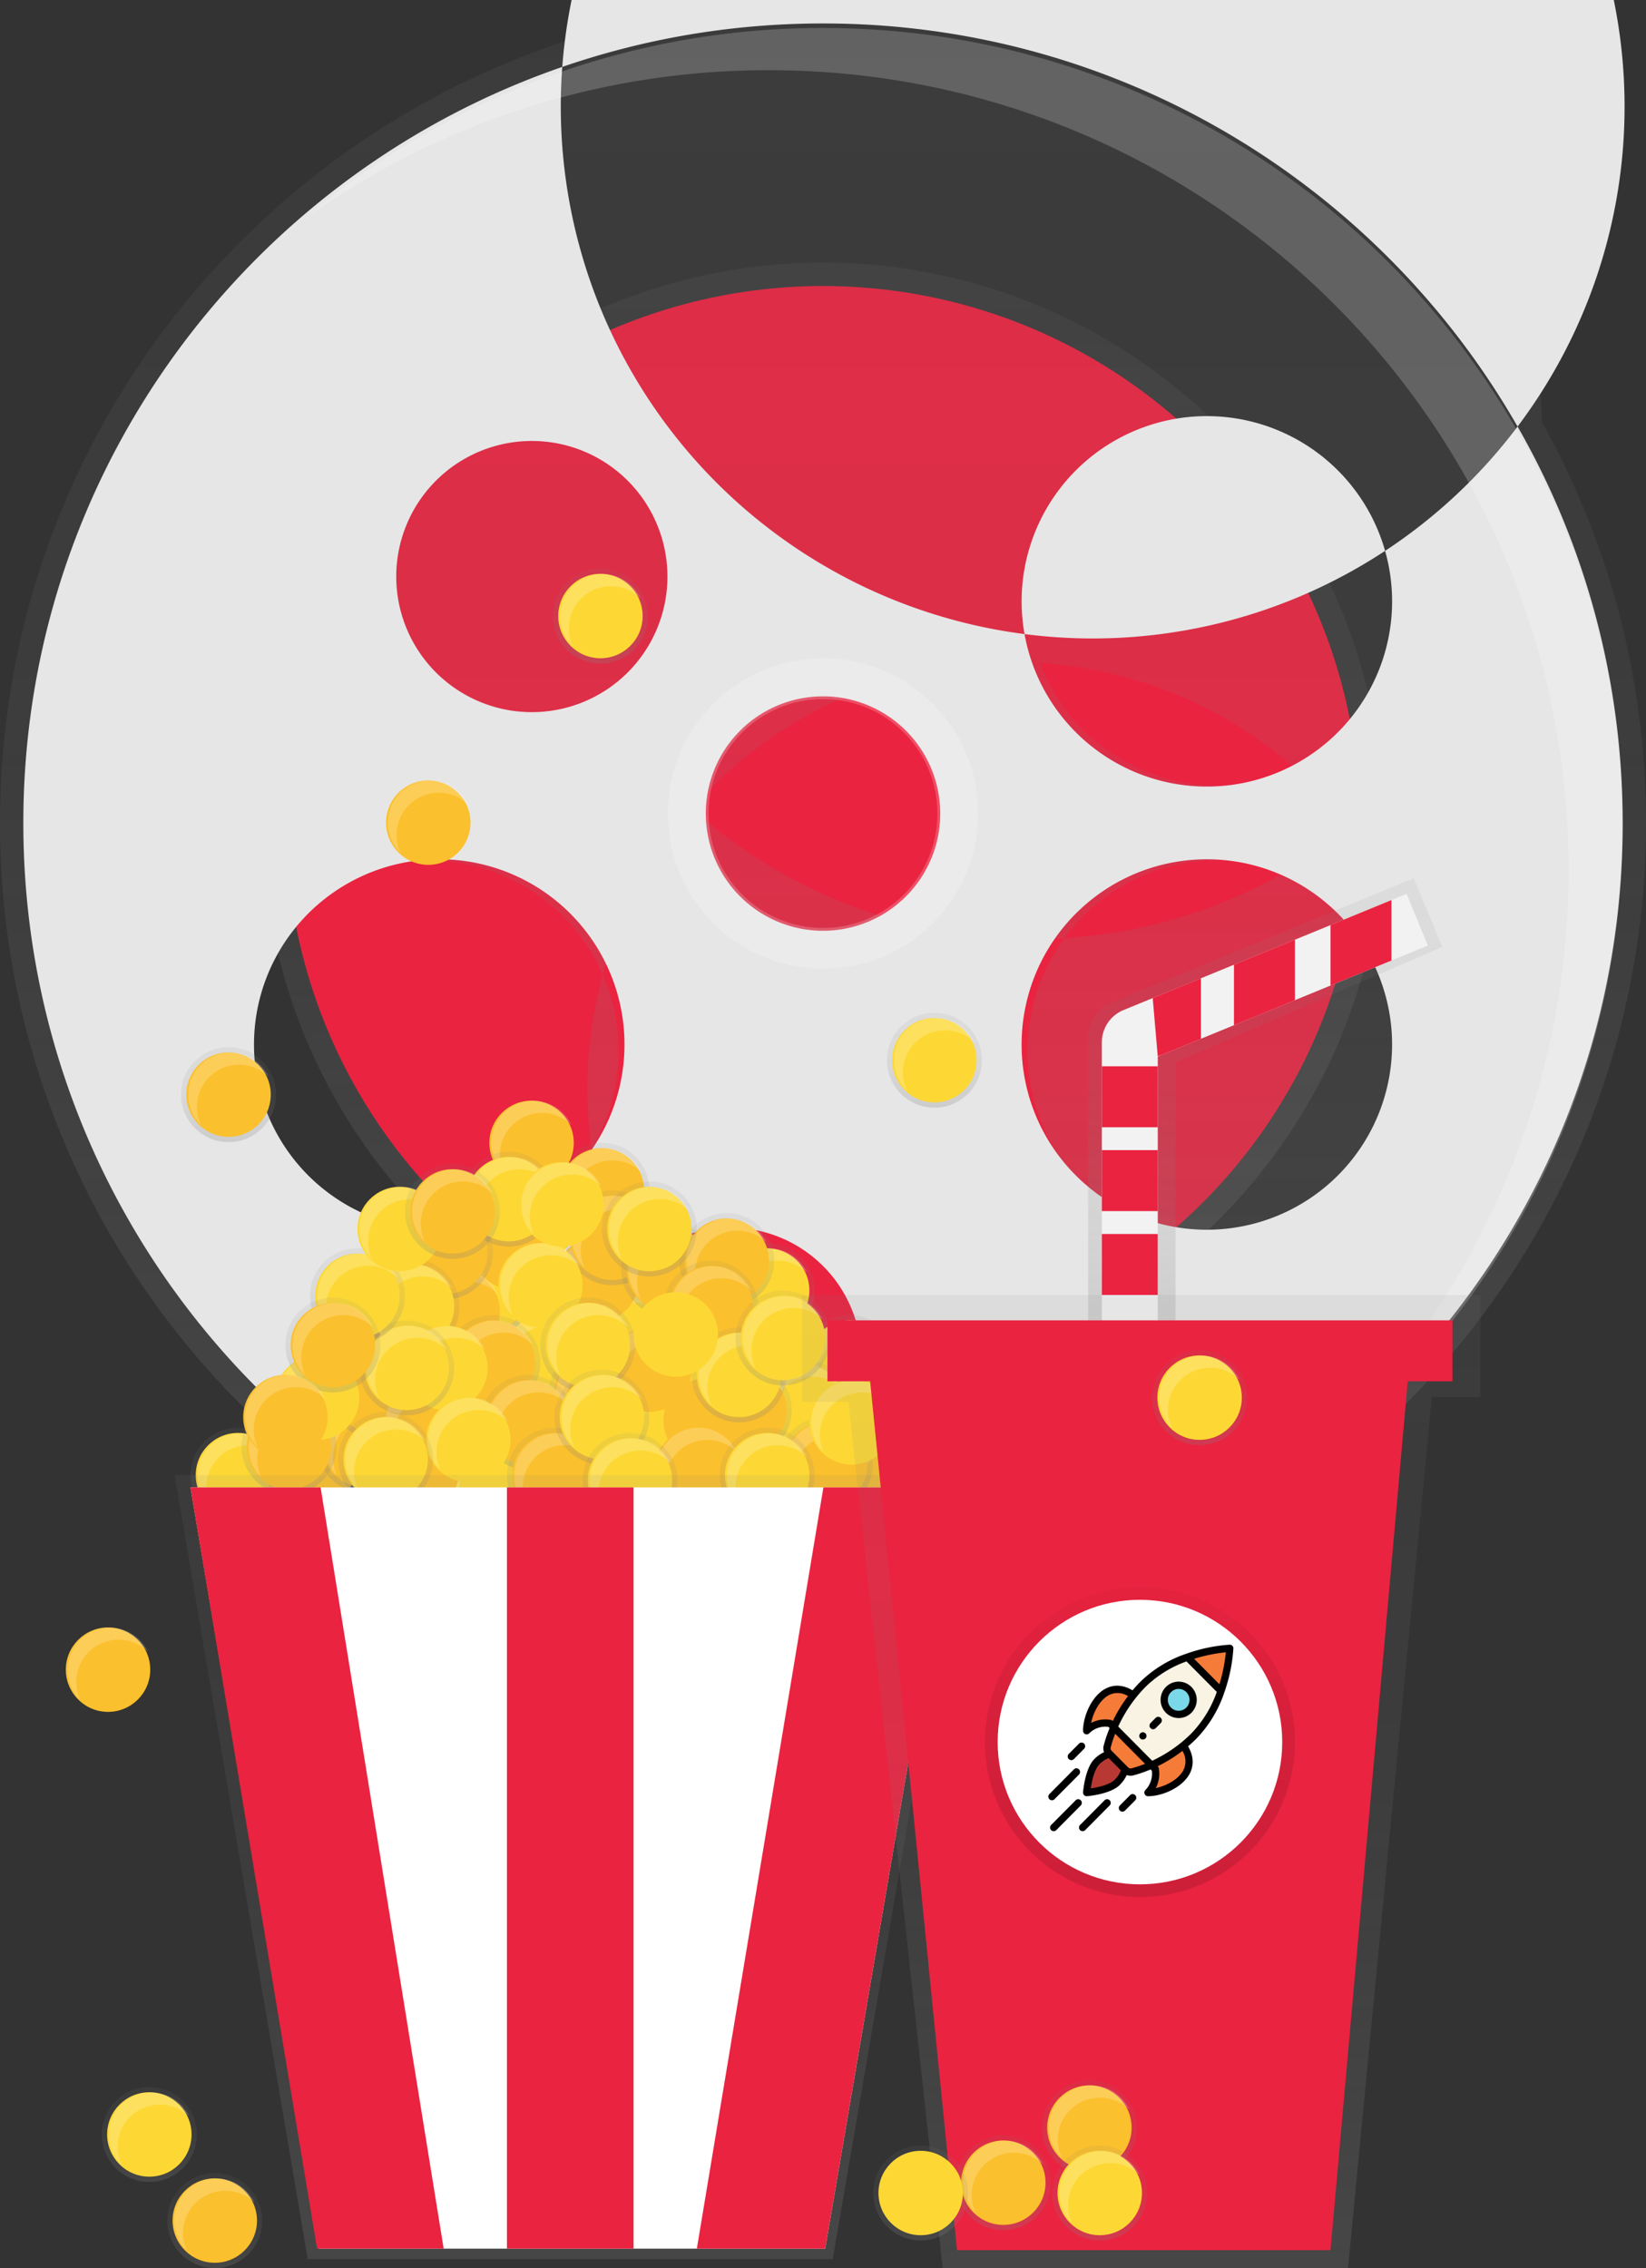 <svg xmlns="http://www.w3.org/2000/svg" xmlns:xlink="http://www.w3.org/1999/xlink" width="524.88" height="723.3" viewBox="0 0 524.88 723.3">
  <rect x="0" y="0" width="524.88" height="723.3" fill="#333333" stroke="none"/>
  <defs>
    <linearGradient id="linear-gradient" x1="0.5" y1="1" x2="0.5" gradientUnits="objectBoundingBox">
      <stop offset="0" stop-color="gray" stop-opacity="0.251"/>
      <stop offset="0.54" stop-color="gray" stop-opacity="0.122"/>
      <stop offset="1" stop-color="gray" stop-opacity="0.102"/>
    </linearGradient>
    <linearGradient id="linear-gradient-3" x1="0.5" y1="1" x2="0.5" xlink:href="#linear-gradient"/>
    <linearGradient id="linear-gradient-8" x1="0.5" y1="1" x2="0.5" xlink:href="#linear-gradient"/>
    <linearGradient id="linear-gradient-67" x1="0.5" y1="1" x2="0.5" xlink:href="#linear-gradient"/>
    <clipPath id="clip-path">
      <path id="_Clipping_Path_" data-name="&lt;Clipping Path&gt;" d="M1031.12,373.43l-6.77-16.49L934.08,394a11.15,11.15,0,0,0-6.91,10.31v97.53H945V408.81Z" transform="translate(-152.12 -100.85)" fill="#f2f2f2"/>
    </clipPath>
    <linearGradient id="linear-gradient-69" x1="0.5" y1="1" x2="0.5" gradientUnits="objectBoundingBox">
      <stop offset="0" stop-opacity="0.122"/>
      <stop offset="0.55" stop-opacity="0.09"/>
      <stop offset="1" stop-opacity="0.02"/>
    </linearGradient>
  </defs>
  <g id="movie_popcorn4" transform="translate(19.31 42.97)">
    <ellipse id="Ellipse_160" data-name="Ellipse 160" cx="178.7" cy="178.7" rx="178.7" ry="178.7" transform="translate(64.43 40.77)" fill="url(#linear-gradient)"/>
    <ellipse id="Ellipse_161" data-name="Ellipse 161" cx="171.23" cy="171.23" rx="171.23" ry="171.23" transform="translate(71.9 48.24)" fill="#ea2340"/>
    <path id="Path_187" data-name="Path 187" d="M615.25,213.88c144.94,0,262.44,117.5,262.44,262.44S760.19,738.76,615.25,738.76,352.81,621.26,352.81,476.32,470.31,213.88,615.25,213.88ZM519.68,350.93a162.42,162.42,0,1,1,0,.01ZM710.82,601.7a60.8,60.8,0,1,0-22.25-83.05,60.8,60.8,0,0,0,22.25,83.05ZM688.57,434a60.8,60.8,0,1,0,22.25-83.05A60.8,60.8,0,0,0,688.57,434ZM615.26,682.58a135.919,135.919,0,1,0-.02-.01Zm38.47-209.34a38.48,38.48,0,1,0-38.48,38.48A38.48,38.48,0,0,0,653.73,473.24Zm-38.48-81.58a60.8,60.8,0,1,0-60.8-60.8A60.8,60.8,0,0,0,615.25,391.66ZM436.63,579.44a60.8,60.8,0,1,0,22.25-83.05A60.8,60.8,0,0,0,436.63,579.44Z" transform="translate(-372.12 -256.85)" fill="url(#linear-gradient)"/>
    <path id="Path_188" data-name="Path 188" d="M615.25,221.36c140.81,0,255,114.15,255,255s-114.15,255-255,255-255-114.15-255-255S474.44,221.36,615.25,221.36ZM522.4,354.51a43.24,43.24,0,1,0,.01,0ZM708.1,598.13a59.07,59.07,0,1,0-21.6-80.69A59.07,59.07,0,0,0,708.1,598.13ZM686.5,435.19a59.07,59.07,0,1,0,21.62-80.69A59.07,59.07,0,0,0,686.5,435.19Zm-71.23,241.5a41.769,41.769,0,1,0-.01.01Zm37.37-203.36a37.38,37.38,0,1,0-37.38,37.38A37.38,37.38,0,0,0,652.64,473.33Zm-37.38-79.25a169.611,169.611,0,1,0-.017-.01ZM441.72,576.51a59.07,59.07,0,1,0,21.62-80.69A59.07,59.07,0,0,0,441.72,576.51Z" transform="translate(-372.12 -256.85)" fill="#e6e6e6"/>
    <path id="Path_189" data-name="Path 189" d="M763.47,491.27c0-140.81-114.15-255-255-255a253.79,253.79,0,0,0-148.18,47.47,253.93,253.93,0,0,1,165.38-60.93c140.81,0,255,114.15,255,255A254.63,254.63,0,0,1,673.89,685.3a254.38,254.38,0,0,0,89.58-194.03Z" transform="translate(-282.58 -256.85)" fill="#fff" opacity="0.2"/>
    <ellipse id="Ellipse_162" data-name="Ellipse 162" cx="42.99" cy="42.99" rx="42.99" ry="42.99" transform="translate(200.14 173.48)" fill="none" stroke="#fff" stroke-miterlimit="10" stroke-width="13" opacity="0.2"/>
    <circle id="Ellipse_163" data-name="Ellipse 163" cx="15.14" cy="15.14" r="15.14" transform="translate(122.16 412.32)" fill="url(#linear-gradient-3)"/>
    <circle id="Ellipse_164" data-name="Ellipse 164" cx="13.46" cy="13.46" r="13.46" transform="translate(123.84 414)" fill="#fdd835"/>
    <path id="Path_190" data-name="Path 190" d="M279.33,532.23a13.45,13.45,0,0,1,22.83-9.65A13.45,13.45,0,1,0,280.61,538a13.4,13.4,0,0,1-1.28-5.77Z" transform="translate(-152.12 -100.85)" fill="#fff" opacity="0.2"/>
    <circle id="Ellipse_165" data-name="Ellipse 165" cx="15.14" cy="15.14" r="15.14" transform="translate(165.89 412.32)" fill="url(#linear-gradient-3)"/>
    <circle id="Ellipse_166" data-name="Ellipse 166" cx="13.46" cy="13.46" r="13.46" transform="translate(167.57 414)" fill="#fdd835"/>
    <path id="Path_191" data-name="Path 191" d="M323.06,532.23a13.45,13.45,0,0,1,22.83-9.65A13.45,13.45,0,1,0,324.34,538a13.4,13.4,0,0,1-1.28-5.77Z" transform="translate(-152.12 -100.85)" fill="#fff" opacity="0.2"/>
    <circle id="Ellipse_167" data-name="Ellipse 167" cx="15.14" cy="15.14" r="15.14" transform="translate(41.43 412.32)" fill="url(#linear-gradient-3)"/>
    <circle id="Ellipse_168" data-name="Ellipse 168" cx="13.46" cy="13.46" r="13.46" transform="translate(43.11 414)" fill="#fdd835"/>
    <path id="Path_192" data-name="Path 192" d="M198.6,532.23a13.45,13.45,0,0,1,22.83-9.65A13.45,13.45,0,1,0,199.87,538a13.4,13.4,0,0,1-1.27-5.77Z" transform="translate(-152.12 -100.85)" fill="#fff" opacity="0.2"/>
    <circle id="Ellipse_169" data-name="Ellipse 169" cx="15.14" cy="15.14" r="15.14" transform="translate(98.62 374.19)" fill="url(#linear-gradient)"/>
    <circle id="Ellipse_170" data-name="Ellipse 170" cx="13.46" cy="13.46" r="13.46" transform="translate(100.3 375.87)" fill="#fdd835"/>
    <path id="Path_193" data-name="Path 193" d="M255.78,494.11a13.45,13.45,0,0,1,22.83-9.65,13.45,13.45,0,1,0-21.55,15.37,13.4,13.4,0,0,1-1.28-5.72Z" transform="translate(-152.12 -100.85)" fill="#fff" opacity="0.2"/>
    <circle id="Ellipse_171" data-name="Ellipse 171" cx="15.14" cy="15.14" r="15.14" transform="translate(187.76 380.36)" fill="url(#linear-gradient)"/>
    <circle id="Ellipse_172" data-name="Ellipse 172" cx="13.46" cy="13.46" r="13.46" transform="translate(189.44 382.04)" fill="#fdd835"/>
    <path id="Path_194" data-name="Path 194" d="M344.92,500.28a13.45,13.45,0,0,1,22.83-9.65A13.45,13.45,0,1,0,346.2,506a13.4,13.4,0,0,1-1.28-5.72Z" transform="translate(-152.12 -100.85)" fill="#fff" opacity="0.2"/>
    <circle id="Ellipse_173" data-name="Ellipse 173" cx="15.14" cy="15.14" r="15.14" transform="translate(165.89 366.9)" fill="url(#linear-gradient-8)"/>
    <circle id="Ellipse_174" data-name="Ellipse 174" cx="13.46" cy="13.46" r="13.46" transform="translate(167.57 368.58)" fill="#fdd835"/>
    <path id="Path_195" data-name="Path 195" d="M323.06,486.82a13.45,13.45,0,0,1,22.83-9.65,13.45,13.45,0,1,0-21.55,15.37,13.4,13.4,0,0,1-1.28-5.72Z" transform="translate(-152.12 -100.85)" fill="#fff" opacity="0.2"/>
    <circle id="Ellipse_175" data-name="Ellipse 175" cx="15.14" cy="15.14" r="15.14" transform="translate(176.55 398.86)" fill="url(#linear-gradient)"/>
    <circle id="Ellipse_176" data-name="Ellipse 176" cx="13.46" cy="13.46" r="13.46" transform="translate(178.23 400.54)" fill="#fdd835"/>
    <path id="Path_196" data-name="Path 196" d="M333.71,518.78a13.45,13.45,0,0,1,22.83-9.65A13.45,13.45,0,1,0,335,524.5a13.4,13.4,0,0,1-1.29-5.72Z" transform="translate(-152.12 -100.85)" fill="#fff" opacity="0.2"/>
    <circle id="Ellipse_177" data-name="Ellipse 177" cx="15.14" cy="15.14" r="15.14" transform="translate(137.3 374.19)" fill="url(#linear-gradient)"/>
    <circle id="Ellipse_178" data-name="Ellipse 178" cx="13.46" cy="13.46" r="13.46" transform="translate(138.98 375.87)" fill="#fdd835"/>
    <path id="Path_197" data-name="Path 197" d="M294.47,494.11a13.45,13.45,0,0,1,22.83-9.65,13.45,13.45,0,1,0-21.55,15.37,13.4,13.4,0,0,1-1.28-5.72Z" transform="translate(-152.12 -100.85)" fill="#fff" opacity="0.2"/>
    <circle id="Ellipse_179" data-name="Ellipse 179" cx="15.14" cy="15.14" r="15.14" transform="translate(135.62 331.58)" fill="url(#linear-gradient-8)"/>
    <circle id="Ellipse_180" data-name="Ellipse 180" cx="13.46" cy="13.46" r="13.46" transform="translate(137.3 333.26)" fill="#fdd835"/>
    <path id="Path_198" data-name="Path 198" d="M292.79,451.5a13.45,13.45,0,0,1,22.83-9.65,13.45,13.45,0,1,0-21.55,15.37,13.4,13.4,0,0,1-1.28-5.72Z" transform="translate(-152.12 -100.85)" fill="#fff" opacity="0.2"/>
    <circle id="Ellipse_181" data-name="Ellipse 181" cx="15.14" cy="15.14" r="15.14" transform="translate(210.18 353.45)" fill="url(#linear-gradient)"/>
    <circle id="Ellipse_182" data-name="Ellipse 182" cx="13.46" cy="13.46" r="13.46" transform="translate(211.86 355.13)" fill="#fdd835"/>
    <path id="Path_199" data-name="Path 199" d="M367.35,473.36a13.45,13.45,0,0,1,22.83-9.65,13.45,13.45,0,1,0-21.55,15.37,13.4,13.4,0,0,1-1.28-5.72Z" transform="translate(-152.12 -100.85)" fill="#fff" opacity="0.2"/>
    <circle id="Ellipse_183" data-name="Ellipse 183" cx="15.14" cy="15.14" r="15.14" transform="translate(202.9 382.04)" fill="url(#linear-gradient)"/>
    <circle id="Ellipse_184" data-name="Ellipse 184" cx="13.46" cy="13.46" r="13.46" transform="translate(204.58 383.72)" fill="#fdd835"/>
    <path id="Path_200" data-name="Path 200" d="M360.06,502a13.45,13.45,0,0,1,22.83-9.65,13.45,13.45,0,1,0-21.55,15.37,13.4,13.4,0,0,1-1.28-5.72Z" transform="translate(-152.12 -100.85)" fill="#fff" opacity="0.2"/>
    <circle id="Ellipse_185" data-name="Ellipse 185" cx="15.14" cy="15.14" r="15.14" transform="translate(236.53 376.43)" fill="url(#linear-gradient-8)"/>
    <circle id="Ellipse_186" data-name="Ellipse 186" cx="13.46" cy="13.46" r="13.46" transform="translate(238.21 378.11)" fill="#fdd835"/>
    <path id="Path_201" data-name="Path 201" d="M393.7,496.35a13.45,13.45,0,0,1,22.83-9.65A13.45,13.45,0,1,0,395,502.07a13.4,13.4,0,0,1-1.3-5.72Z" transform="translate(-152.12 -100.85)" fill="#fff" opacity="0.2"/>
    <circle id="Ellipse_187" data-name="Ellipse 187" cx="15.14" cy="15.14" r="15.14" transform="translate(221.4 390.45)" fill="url(#linear-gradient)"/>
    <circle id="Ellipse_188" data-name="Ellipse 188" cx="13.46" cy="13.46" r="13.46" transform="translate(223.08 392.13)" fill="#fdd835"/>
    <path id="Path_202" data-name="Path 202" d="M378.56,510.37a13.45,13.45,0,0,1,22.83-9.65,13.45,13.45,0,1,0-21.55,15.37,13.4,13.4,0,0,1-1.28-5.72Z" transform="translate(-152.12 -100.85)" fill="#fff" opacity="0.2"/>
    <circle id="Ellipse_189" data-name="Ellipse 189" cx="15.14" cy="15.14" r="15.14" transform="translate(120.48 353.45)" fill="url(#linear-gradient)"/>
    <circle id="Ellipse_190" data-name="Ellipse 190" cx="13.46" cy="13.46" r="13.46" transform="translate(122.16 355.13)" fill="#fdd835"/>
    <path id="Path_203" data-name="Path 203" d="M277.65,473.36a13.45,13.45,0,0,1,22.83-9.65,13.45,13.45,0,1,0-21.55,15.37A13.4,13.4,0,0,1,277.65,473.36Z" transform="translate(-152.12 -100.85)" fill="#fff" opacity="0.2"/>
    <circle id="Ellipse_191" data-name="Ellipse 191" cx="15.14" cy="15.14" r="15.14" transform="translate(98.62 410.63)" fill="url(#linear-gradient-8)"/>
    <circle id="Ellipse_192" data-name="Ellipse 192" cx="13.46" cy="13.46" r="13.46" transform="translate(100.3 412.31)" fill="#fbc02d"/>
    <path id="Path_204" data-name="Path 204" d="M255.78,530.55a13.45,13.45,0,0,1,22.83-9.65,13.45,13.45,0,1,0-21.55,15.37,13.4,13.4,0,0,1-1.28-5.72Z" transform="translate(-152.12 -100.85)" fill="#fff" opacity="0.2"/>
    <circle id="Ellipse_193" data-name="Ellipse 193" cx="15.14" cy="15.14" r="15.14" transform="translate(64.42 412.32)" fill="url(#linear-gradient-3)"/>
    <circle id="Ellipse_194" data-name="Ellipse 194" cx="13.46" cy="13.46" r="13.46" transform="translate(66.1 414)" fill="#fbc02d"/>
    <path id="Path_205" data-name="Path 205" d="M221.58,532.23a13.45,13.45,0,0,1,22.83-9.65A13.45,13.45,0,1,0,222.86,538a13.4,13.4,0,0,1-1.28-5.77Z" transform="translate(-152.12 -100.85)" fill="#fff" opacity="0.2"/>
    <circle id="Ellipse_195" data-name="Ellipse 195" cx="15.14" cy="15.14" r="15.14" transform="translate(81.8 402.78)" fill="url(#linear-gradient-8)"/>
    <circle id="Ellipse_196" data-name="Ellipse 196" cx="13.46" cy="13.46" r="13.46" transform="translate(83.48 404.46)" fill="#fbc02d"/>
    <path id="Path_206" data-name="Path 206" d="M239,522.7a13.45,13.45,0,0,1,22.83-9.65,13.45,13.45,0,1,0-21.55,15.37A13.4,13.4,0,0,1,239,522.7Z" transform="translate(-152.12 -100.85)" fill="#fff" opacity="0.2"/>
    <circle id="Ellipse_197" data-name="Ellipse 197" cx="15.14" cy="15.14" r="15.14" transform="translate(155.8 385.97)" fill="url(#linear-gradient-3)"/>
    <circle id="Ellipse_198" data-name="Ellipse 198" cx="13.46" cy="13.46" r="13.46" transform="translate(157.48 387.65)" fill="#fbc02d"/>
    <path id="Path_207" data-name="Path 207" d="M313,505.88a13.45,13.45,0,0,1,22.83-9.65,13.45,13.45,0,1,0-21.55,15.37,13.4,13.4,0,0,1-1.28-5.72Z" transform="translate(-152.12 -100.85)" fill="#fff" opacity="0.2"/>
    <circle id="Ellipse_199" data-name="Ellipse 199" cx="15.14" cy="15.14" r="15.14" transform="translate(155.8 350.08)" fill="url(#linear-gradient-8)"/>
    <circle id="Ellipse_200" data-name="Ellipse 200" cx="13.46" cy="13.46" r="13.46" transform="translate(157.48 351.76)" fill="#fbc02d"/>
    <path id="Path_208" data-name="Path 208" d="M313,470a13.45,13.45,0,0,1,22.83-9.65,13.45,13.45,0,1,0-21.55,15.37A13.4,13.4,0,0,1,313,470Z" transform="translate(-152.12 -100.85)" fill="#fff" opacity="0.2"/>
    <circle id="Ellipse_201" data-name="Ellipse 201" cx="15.14" cy="15.14" r="15.14" transform="translate(172.62 378.68)" fill="url(#linear-gradient-3)"/>
    <circle id="Ellipse_202" data-name="Ellipse 202" cx="13.46" cy="13.46" r="13.46" transform="translate(174.3 380.36)" fill="#fbc02d"/>
    <path id="Path_209" data-name="Path 209" d="M329.79,498.59a13.45,13.45,0,0,1,22.83-9.65,13.45,13.45,0,1,0-21.55,15.37,13.4,13.4,0,0,1-1.28-5.72Z" transform="translate(-152.12 -100.85)" fill="#fff" opacity="0.2"/>
    <circle id="Ellipse_203" data-name="Ellipse 203" cx="15.14" cy="15.14" r="15.14" transform="translate(157.48 321.49)" fill="url(#linear-gradient)"/>
    <circle id="Ellipse_204" data-name="Ellipse 204" cx="13.46" cy="13.46" r="13.46" transform="translate(159.16 323.17)" fill="#fbc02d"/>
    <path id="Path_210" data-name="Path 210" d="M314.65,441.41a13.45,13.45,0,0,1,22.83-9.65,13.45,13.45,0,1,0-21.55,15.37,13.4,13.4,0,0,1-1.28-5.72Z" transform="translate(-152.12 -100.85)" fill="#fff" opacity="0.2"/>
    <circle id="Ellipse_205" data-name="Ellipse 205" cx="15.14" cy="15.14" r="15.14" transform="translate(160.85 336.63)" fill="url(#linear-gradient)"/>
    <circle id="Ellipse_206" data-name="Ellipse 206" cx="13.46" cy="13.46" r="13.46" transform="translate(162.53 338.31)" fill="#fbc02d"/>
    <path id="Path_211" data-name="Path 211" d="M318,456.55a13.45,13.45,0,0,1,22.83-9.65,13.45,13.45,0,1,0-21.55,15.37,13.4,13.4,0,0,1-1.28-5.72Z" transform="translate(-152.12 -100.85)" fill="#fff" opacity="0.2"/>
    <circle id="Ellipse_207" data-name="Ellipse 207" cx="15.14" cy="15.14" r="15.14" transform="translate(178.79 346.72)" fill="url(#linear-gradient)"/>
    <circle id="Ellipse_208" data-name="Ellipse 208" cx="13.46" cy="13.46" r="13.46" transform="translate(180.47 348.4)" fill="#fbc02d"/>
    <path id="Path_212" data-name="Path 212" d="M336,466.64A13.45,13.45,0,0,1,358.79,457a13.45,13.45,0,1,0-21.55,15.37,13.4,13.4,0,0,1-1.24-5.73Z" transform="translate(-152.12 -100.85)" fill="#fff" opacity="0.2"/>
    <circle id="Ellipse_209" data-name="Ellipse 209" cx="15.14" cy="15.14" r="15.14" transform="translate(197.29 343.92)" fill="url(#linear-gradient-3)"/>
    <circle id="Ellipse_210" data-name="Ellipse 210" cx="13.46" cy="13.46" r="13.46" transform="translate(198.97 345.6)" fill="#fbc02d"/>
    <path id="Path_213" data-name="Path 213" d="M354.46,463.83a13.45,13.45,0,0,1,22.83-9.65,13.45,13.45,0,1,0-21.55,15.37,13.4,13.4,0,0,1-1.28-5.72Z" transform="translate(-152.12 -100.85)" fill="#fff" opacity="0.2"/>
    <circle id="Ellipse_211" data-name="Ellipse 211" cx="15.14" cy="15.14" r="15.14" transform="translate(192.24 359.05)" fill="url(#linear-gradient-8)"/>
    <circle id="Ellipse_212" data-name="Ellipse 212" cx="13.46" cy="13.46" r="13.46" transform="translate(193.92 360.73)" fill="#fbc02d"/>
    <path id="Path_214" data-name="Path 214" d="M349.41,479a13.45,13.45,0,0,1,22.83-9.65,13.45,13.45,0,1,0-21.55,15.37A13.4,13.4,0,0,1,349.41,479Z" transform="translate(-152.12 -100.85)" fill="#fff" opacity="0.2"/>
    <circle id="Ellipse_213" data-name="Ellipse 213" cx="15.14" cy="15.14" r="15.14" transform="translate(128.89 339.43)" fill="url(#linear-gradient-8)"/>
    <circle id="Ellipse_214" data-name="Ellipse 214" cx="13.46" cy="13.46" r="13.46" transform="translate(130.57 341.11)" fill="#fbc02d"/>
    <path id="Path_215" data-name="Path 215" d="M286.06,459.35a13.45,13.45,0,0,1,22.83-9.65,13.45,13.45,0,1,0-21.55,15.37A13.4,13.4,0,0,1,286.06,459.35Z" transform="translate(-152.12 -100.85)" fill="#fff" opacity="0.2"/>
    <circle id="Ellipse_215" data-name="Ellipse 215" cx="15.14" cy="15.14" r="15.14" transform="translate(85.16 385.4)" fill="url(#linear-gradient-8)"/>
    <circle id="Ellipse_216" data-name="Ellipse 216" cx="13.46" cy="13.46" r="13.46" transform="translate(86.84 387.08)" fill="#fbc02d"/>
    <path id="Path_216" data-name="Path 216" d="M242.33,505.32a13.45,13.45,0,0,1,22.83-9.65A13.45,13.45,0,1,0,243.6,511a13.4,13.4,0,0,1-1.27-5.68Z" transform="translate(-152.12 -100.85)" fill="#fff" opacity="0.2"/>
    <circle id="Ellipse_217" data-name="Ellipse 217" cx="15.14" cy="15.14" r="15.14" transform="translate(111.51 360.18)" fill="url(#linear-gradient-3)"/>
    <circle id="Ellipse_218" data-name="Ellipse 218" cx="13.46" cy="13.46" r="13.46" transform="translate(113.19 361.86)" fill="#fbc02d"/>
    <path id="Path_217" data-name="Path 217" d="M268.68,480.09a13.45,13.45,0,0,1,22.83-9.65A13.45,13.45,0,1,0,270,485.81a13.4,13.4,0,0,1-1.32-5.72Z" transform="translate(-152.12 -100.85)" fill="#fff" opacity="0.2"/>
    <circle id="Ellipse_219" data-name="Ellipse 219" cx="15.14" cy="15.14" r="15.14" transform="translate(57.69 403.35)" fill="url(#linear-gradient-3)"/>
    <circle id="Ellipse_220" data-name="Ellipse 220" cx="13.46" cy="13.46" r="13.46" transform="translate(59.37 405.03)" fill="#fbc02d"/>
    <path id="Path_218" data-name="Path 218" d="M214.86,523.26a13.45,13.45,0,0,1,22.83-9.65A13.45,13.45,0,1,0,216.13,529a13.4,13.4,0,0,1-1.27-5.74Z" transform="translate(-152.12 -100.85)" fill="#fff" opacity="0.2"/>
    <circle id="Ellipse_221" data-name="Ellipse 221" cx="15.14" cy="15.14" r="15.14" transform="translate(202.9 391.57)" fill="url(#linear-gradient)"/>
    <circle id="Ellipse_222" data-name="Ellipse 222" cx="13.46" cy="13.46" r="13.46" transform="translate(204.58 393.25)" fill="#fbc02d"/>
    <path id="Path_219" data-name="Path 219" d="M360.06,511.49a13.45,13.45,0,0,1,22.83-9.65,13.45,13.45,0,1,0-21.55,15.37,13.4,13.4,0,0,1-1.28-5.72Z" transform="translate(-152.12 -100.85)" fill="#fff" opacity="0.2"/>
    <circle id="Ellipse_223" data-name="Ellipse 223" cx="15.14" cy="15.14" r="15.14" transform="translate(135.06 306.35)" fill="url(#linear-gradient-8)"/>
    <circle id="Ellipse_224" data-name="Ellipse 224" cx="13.46" cy="13.46" r="13.46" transform="translate(136.74 308.03)" fill="#fbc02d"/>
    <path id="Path_220" data-name="Path 220" d="M292.22,426.27a13.45,13.45,0,0,1,22.83-9.65A13.45,13.45,0,1,0,293.5,432a13.4,13.4,0,0,1-1.28-5.73Z" transform="translate(-152.12 -100.85)" fill="#fff" opacity="0.2"/>
    <circle id="Ellipse_225" data-name="Ellipse 225" cx="15.14" cy="15.14" r="15.14" transform="translate(107.59 341.11)" fill="url(#linear-gradient-8)"/>
    <circle id="Ellipse_226" data-name="Ellipse 226" cx="13.46" cy="13.46" r="13.46" transform="translate(109.27 342.79)" fill="#fbc02d"/>
    <path id="Path_221" data-name="Path 221" d="M264.75,461a13.45,13.45,0,0,1,22.83-9.65A13.45,13.45,0,1,0,266,466.75a13.4,13.4,0,0,1-1.25-5.75Z" transform="translate(-152.12 -100.85)" fill="#fff" opacity="0.2"/>
    <circle id="Ellipse_227" data-name="Ellipse 227" cx="15.14" cy="15.14" r="15.14" transform="translate(85.72 366.9)" fill="url(#linear-gradient-8)"/>
    <circle id="Ellipse_228" data-name="Ellipse 228" cx="13.46" cy="13.46" r="13.46" transform="translate(87.4 368.58)" fill="#fbc02d"/>
    <path id="Path_222" data-name="Path 222" d="M242.89,486.82a13.45,13.45,0,0,1,22.83-9.65,13.45,13.45,0,1,0-21.55,15.37,13.4,13.4,0,0,1-1.28-5.72Z" transform="translate(-152.12 -100.85)" fill="#fff" opacity="0.2"/>
    <circle id="Ellipse_229" data-name="Ellipse 229" cx="15.14" cy="15.14" r="15.14" transform="translate(101.42 395.5)" fill="url(#linear-gradient-3)"/>
    <circle id="Ellipse_230" data-name="Ellipse 230" cx="13.46" cy="13.46" r="13.46" transform="translate(103.1 397.18)" fill="#fbc02d"/>
    <path id="Path_223" data-name="Path 223" d="M258.59,515.41a13.45,13.45,0,0,1,22.83-9.65,13.45,13.45,0,1,0-21.55,15.37A13.4,13.4,0,0,1,258.59,515.41Z" transform="translate(-152.12 -100.85)" fill="#fff" opacity="0.2"/>
    <circle id="Ellipse_231" data-name="Ellipse 231" cx="15.14" cy="15.14" r="15.14" transform="translate(122.72 376.43)" fill="url(#linear-gradient-8)"/>
    <circle id="Ellipse_232" data-name="Ellipse 232" cx="13.46" cy="13.46" r="13.46" transform="translate(124.4 378.11)" fill="#fbc02d"/>
    <path id="Path_224" data-name="Path 224" d="M279.89,496.35a13.45,13.45,0,0,1,22.83-9.65,13.45,13.45,0,1,0-21.55,15.37A13.4,13.4,0,0,1,279.89,496.35Z" transform="translate(-152.12 -100.85)" fill="#fff" opacity="0.2"/>
    <circle id="Ellipse_233" data-name="Ellipse 233" cx="15.14" cy="15.14" r="15.14" transform="translate(133.94 395.5)" fill="url(#linear-gradient-3)"/>
    <circle id="Ellipse_234" data-name="Ellipse 234" cx="13.46" cy="13.46" r="13.46" transform="translate(135.62 397.18)" fill="#fbc02d"/>
    <path id="Path_225" data-name="Path 225" d="M291.1,515.41a13.45,13.45,0,0,1,22.83-9.65,13.45,13.45,0,1,0-21.55,15.37,13.4,13.4,0,0,1-1.28-5.72Z" transform="translate(-152.12 -100.85)" fill="#fff" opacity="0.2"/>
    <circle id="Ellipse_235" data-name="Ellipse 235" cx="15.14" cy="15.14" r="15.14" transform="translate(249.99 412.32)" fill="url(#linear-gradient-3)"/>
    <circle id="Ellipse_236" data-name="Ellipse 236" cx="13.46" cy="13.46" r="13.46" transform="translate(251.67 414)" fill="#fbc02d"/>
    <path id="Path_226" data-name="Path 226" d="M407.16,532.23A13.45,13.45,0,0,1,430,522.59,13.45,13.45,0,1,0,408.43,538a13.4,13.4,0,0,1-1.27-5.77Z" transform="translate(-152.12 -100.85)" fill="#fff" opacity="0.2"/>
    <circle id="Ellipse_237" data-name="Ellipse 237" cx="15.14" cy="15.14" r="15.14" transform="translate(228.68 408.95)" fill="url(#linear-gradient)"/>
    <circle id="Ellipse_238" data-name="Ellipse 238" cx="13.46" cy="13.46" r="13.46" transform="translate(230.36 410.63)" fill="#fbc02d"/>
    <path id="Path_227" data-name="Path 227" d="M385.85,528.87a13.45,13.45,0,0,1,22.83-9.65,13.45,13.45,0,1,0-21.55,15.37,13.4,13.4,0,0,1-1.28-5.72Z" transform="translate(-152.12 -100.85)" fill="#fff" opacity="0.2"/>
    <circle id="Ellipse_239" data-name="Ellipse 239" cx="15.14" cy="15.14" r="15.14" transform="translate(187.76 410.63)" fill="url(#linear-gradient-8)"/>
    <circle id="Ellipse_240" data-name="Ellipse 240" cx="13.46" cy="13.46" r="13.46" transform="translate(189.44 412.31)" fill="#fbc02d"/>
    <circle id="Ellipse_241" data-name="Ellipse 241" cx="13.46" cy="13.46" r="13.46" transform="translate(192.24 396.62)" fill="#fbc02d"/>
    <path id="Path_228" data-name="Path 228" d="M344.92,530.55a13.45,13.45,0,0,1,22.83-9.65,13.45,13.45,0,1,0-21.55,15.37,13.4,13.4,0,0,1-1.28-5.72Z" transform="translate(-152.12 -100.85)" fill="#fff" opacity="0.2"/>
    <circle id="Ellipse_242" data-name="Ellipse 242" cx="15.14" cy="15.14" r="15.14" transform="translate(142.35 412.32)" fill="url(#linear-gradient-3)"/>
    <circle id="Ellipse_243" data-name="Ellipse 243" cx="13.46" cy="13.46" r="13.46" transform="translate(144.03 414)" fill="#fbc02d"/>
    <path id="Path_229" data-name="Path 229" d="M299.51,532.23a13.45,13.45,0,0,1,22.83-9.65A13.45,13.45,0,1,0,300.79,538a13.4,13.4,0,0,1-1.28-5.77Z" transform="translate(-152.12 -100.85)" fill="#fff" opacity="0.2"/>
    <circle id="Ellipse_244" data-name="Ellipse 244" cx="15.14" cy="15.14" r="15.14" transform="translate(137.86 351.77)" fill="url(#linear-gradient-3)"/>
    <circle id="Ellipse_245" data-name="Ellipse 245" cx="13.46" cy="13.46" r="13.46" transform="translate(139.54 353.45)" fill="#fdd835"/>
    <path id="Path_230" data-name="Path 230" d="M295,471.68A13.45,13.45,0,0,1,317.86,462a13.45,13.45,0,1,0-21.55,15.37,13.4,13.4,0,0,1-1.31-5.69Z" transform="translate(-152.12 -100.85)" fill="#fff" opacity="0.2"/>
    <circle id="Ellipse_246" data-name="Ellipse 246" cx="15.14" cy="15.14" r="15.14" transform="translate(153 370.83)" fill="url(#linear-gradient)"/>
    <circle id="Ellipse_247" data-name="Ellipse 247" cx="13.46" cy="13.46" r="13.46" transform="translate(154.68 372.51)" fill="#fdd835"/>
    <path id="Path_231" data-name="Path 231" d="M310.16,490.74A13.45,13.45,0,0,1,333,481.1a13.45,13.45,0,1,0-21.55,15.37,13.4,13.4,0,0,1-1.29-5.73Z" transform="translate(-152.12 -100.85)" fill="#fff" opacity="0.2"/>
    <circle id="Ellipse_248" data-name="Ellipse 248" cx="15.14" cy="15.14" r="15.14" transform="translate(127.77 324.3)" fill="url(#linear-gradient-3)"/>
    <circle id="Ellipse_249" data-name="Ellipse 249" cx="13.46" cy="13.46" r="13.46" transform="translate(129.45 325.98)" fill="#fdd835"/>
    <path id="Path_232" data-name="Path 232" d="M284.94,444.21a13.45,13.45,0,0,1,22.83-9.65,13.45,13.45,0,1,0-21.55,15.37,13.4,13.4,0,0,1-1.28-5.72Z" transform="translate(-152.12 -100.85)" fill="#fff" opacity="0.2"/>
    <circle id="Ellipse_250" data-name="Ellipse 250" cx="15.14" cy="15.14" r="15.14" transform="translate(144.59 325.98)" fill="url(#linear-gradient-3)"/>
    <circle id="Ellipse_251" data-name="Ellipse 251" cx="13.46" cy="13.46" r="13.46" transform="translate(146.27 327.66)" fill="#fdd835"/>
    <path id="Path_233" data-name="Path 233" d="M301.76,445.89a13.45,13.45,0,0,1,22.83-9.65A13.45,13.45,0,1,0,303,451.62a13.4,13.4,0,0,1-1.24-5.73Z" transform="translate(-152.12 -100.85)" fill="#fff" opacity="0.2"/>
    <circle id="Ellipse_252" data-name="Ellipse 252" cx="15.14" cy="15.14" r="15.14" transform="translate(172.62 333.83)" fill="url(#linear-gradient-3)"/>
    <circle id="Ellipse_253" data-name="Ellipse 253" cx="13.46" cy="13.46" r="13.46" transform="translate(174.3 335.51)" fill="#fdd835"/>
    <path id="Path_234" data-name="Path 234" d="M329.79,453.74a13.45,13.45,0,0,1,22.83-9.65,13.45,13.45,0,1,0-21.55,15.37,13.4,13.4,0,0,1-1.28-5.72Z" transform="translate(-152.12 -100.85)" fill="#fff" opacity="0.2"/>
    <circle id="Ellipse_254" data-name="Ellipse 254" cx="15.14" cy="15.14" r="15.14" transform="translate(96.93 358.49)" fill="url(#linear-gradient-8)"/>
    <circle id="Ellipse_255" data-name="Ellipse 255" cx="13.46" cy="13.46" r="13.46" transform="translate(98.61 360.17)" fill="#fdd835"/>
    <path id="Path_235" data-name="Path 235" d="M254.1,478.41a13.45,13.45,0,0,1,22.83-9.65,13.45,13.45,0,1,0-21.55,15.37A13.4,13.4,0,0,1,254.1,478.41Z" transform="translate(-152.12 -100.85)" fill="#fff" opacity="0.2"/>
    <circle id="Ellipse_256" data-name="Ellipse 256" cx="15.14" cy="15.14" r="15.14" transform="translate(107.59 378.12)" fill="url(#linear-gradient-3)"/>
    <circle id="Ellipse_257" data-name="Ellipse 257" cx="13.46" cy="13.46" r="13.46" transform="translate(109.27 379.8)" fill="#fdd835"/>
    <path id="Path_236" data-name="Path 236" d="M264.75,498a13.45,13.45,0,0,1,22.83-9.65A13.45,13.45,0,1,0,266,503.76,13.4,13.4,0,0,1,264.75,498Z" transform="translate(-152.12 -100.85)" fill="#fff" opacity="0.2"/>
    <circle id="Ellipse_258" data-name="Ellipse 258" cx="15.14" cy="15.14" r="15.14" transform="translate(114.88 401.1)" fill="url(#linear-gradient-8)"/>
    <circle id="Ellipse_259" data-name="Ellipse 259" cx="13.46" cy="13.46" r="13.46" transform="translate(116.56 402.78)" fill="#fdd835"/>
    <path id="Path_237" data-name="Path 237" d="M272,521a13.45,13.45,0,0,1,22.83-9.65,13.45,13.45,0,1,0-21.55,15.37A13.4,13.4,0,0,1,272,521Z" transform="translate(-152.12 -100.85)" fill="#fff" opacity="0.2"/>
    <circle id="Ellipse_260" data-name="Ellipse 260" cx="15.14" cy="15.14" r="15.14" transform="translate(157.48 393.81)" fill="url(#linear-gradient-8)"/>
    <circle id="Ellipse_261" data-name="Ellipse 261" cx="13.46" cy="13.46" r="13.46" transform="translate(159.16 395.49)" fill="#fdd835"/>
    <path id="Path_238" data-name="Path 238" d="M314.65,513.73a13.45,13.45,0,0,1,22.83-9.65,13.45,13.45,0,1,0-21.55,15.37,13.4,13.4,0,0,1-1.28-5.72Z" transform="translate(-152.12 -100.85)" fill="#fff" opacity="0.2"/>
    <circle id="Ellipse_262" data-name="Ellipse 262" cx="15.14" cy="15.14" r="15.14" transform="translate(201.21 380.36)" fill="url(#linear-gradient)"/>
    <circle id="Ellipse_263" data-name="Ellipse 263" cx="13.46" cy="13.46" r="13.46" transform="translate(202.89 382.04)" fill="#fdd835"/>
    <path id="Path_239" data-name="Path 239" d="M358.38,500.28a13.45,13.45,0,0,1,22.83-9.65A13.45,13.45,0,1,0,359.66,506a13.4,13.4,0,0,1-1.28-5.72Z" transform="translate(-152.12 -100.85)" fill="#fff" opacity="0.2"/>
    <circle id="Ellipse_264" data-name="Ellipse 264" cx="15.14" cy="15.14" r="15.14" transform="translate(215.23 368.59)" fill="url(#linear-gradient-3)"/>
    <circle id="Ellipse_265" data-name="Ellipse 265" cx="13.46" cy="13.46" r="13.46" transform="translate(216.91 370.27)" fill="#fdd835"/>
    <circle id="Ellipse_266" data-name="Ellipse 266" cx="13.46" cy="13.46" r="13.46" transform="translate(182.71 369.14)" fill="#fdd835"/>
    <path id="Path_240" data-name="Path 240" d="M372.4,488.5a13.45,13.45,0,0,1,22.83-9.65,13.45,13.45,0,1,0-21.55,15.37,13.4,13.4,0,0,1-1.28-5.72Z" transform="translate(-152.12 -100.85)" fill="#fff" opacity="0.2"/>
    <circle id="Ellipse_267" data-name="Ellipse 267" cx="15.14" cy="15.14" r="15.14" transform="translate(237.09 395.5)" fill="url(#linear-gradient-3)"/>
    <circle id="Ellipse_268" data-name="Ellipse 268" cx="13.46" cy="13.46" r="13.46" transform="translate(238.77 397.18)" fill="#fdd835"/>
    <path id="Path_241" data-name="Path 241" d="M394.26,515.41a13.45,13.45,0,0,1,22.83-9.65,13.45,13.45,0,1,0-21.55,15.37A13.4,13.4,0,0,1,394.26,515.41Z" transform="translate(-152.12 -100.85)" fill="#fff" opacity="0.2"/>
    <circle id="Ellipse_269" data-name="Ellipse 269" cx="15.14" cy="15.14" r="15.14" transform="translate(166.45 414)" fill="url(#linear-gradient-3)"/>
    <circle id="Ellipse_270" data-name="Ellipse 270" cx="13.46" cy="13.46" r="13.46" transform="translate(168.13 415.68)" fill="#fdd835"/>
    <path id="Path_242" data-name="Path 242" d="M323.62,533.91a13.45,13.45,0,0,1,22.83-9.65,13.45,13.45,0,1,0-21.55,15.37,13.4,13.4,0,0,1-1.28-5.72Z" transform="translate(-152.12 -100.85)" fill="#fff" opacity="0.2"/>
    <circle id="Ellipse_271" data-name="Ellipse 271" cx="15.14" cy="15.14" r="15.14" transform="translate(88.53 407.27)" fill="url(#linear-gradient)"/>
    <circle id="Ellipse_272" data-name="Ellipse 272" cx="13.46" cy="13.46" r="13.46" transform="translate(90.21 408.95)" fill="#fdd835"/>
    <path id="Path_243" data-name="Path 243" d="M245.69,527.19a13.45,13.45,0,0,1,22.83-9.65A13.45,13.45,0,1,0,247,532.91,13.4,13.4,0,0,1,245.69,527.19Z" transform="translate(-152.12 -100.85)" fill="#fff" opacity="0.2"/>
    <circle id="Ellipse_273" data-name="Ellipse 273" cx="15.14" cy="15.14" r="15.14" transform="translate(66.66 387.65)" fill="url(#linear-gradient-3)"/>
    <circle id="Ellipse_274" data-name="Ellipse 274" cx="13.46" cy="13.46" r="13.46" transform="translate(68.34 389.33)" fill="#fdd835"/>
    <path id="Path_244" data-name="Path 244" d="M223.83,507.56a13.45,13.45,0,0,1,22.83-9.65,13.45,13.45,0,1,0-21.55,15.37,13.4,13.4,0,0,1-1.28-5.72Z" transform="translate(-152.12 -100.85)" fill="#fff" opacity="0.2"/>
    <circle id="Ellipse_275" data-name="Ellipse 275" cx="15.14" cy="15.14" r="15.14" transform="translate(95.25 378.12)" fill="url(#linear-gradient-3)"/>
    <circle id="Ellipse_276" data-name="Ellipse 276" cx="13.46" cy="13.46" r="13.46" transform="translate(96.93 379.8)" fill="#fdd835"/>
    <path id="Path_245" data-name="Path 245" d="M252.42,498a13.45,13.45,0,0,1,22.83-9.65,13.45,13.45,0,1,0-21.55,15.37,13.4,13.4,0,0,1-1.28-5.72Z" transform="translate(-152.12 -100.85)" fill="#fff" opacity="0.2"/>
    <circle id="Ellipse_277" data-name="Ellipse 277" cx="15.14" cy="15.14" r="15.14" transform="translate(79.55 355.13)" fill="url(#linear-gradient)"/>
    <circle id="Ellipse_278" data-name="Ellipse 278" cx="13.46" cy="13.46" r="13.46" transform="translate(81.23 356.81)" fill="#fdd835"/>
    <path id="Path_246" data-name="Path 246" d="M236.72,475a13.45,13.45,0,0,1,22.83-9.65A13.45,13.45,0,1,0,238,480.77a13.4,13.4,0,0,1-1.28-5.77Z" transform="translate(-152.12 -100.85)" fill="#fff" opacity="0.2"/>
    <circle id="Ellipse_279" data-name="Ellipse 279" cx="15.14" cy="15.14" r="15.14" transform="translate(93.01 333.83)" fill="url(#linear-gradient-3)"/>
    <circle id="Ellipse_280" data-name="Ellipse 280" cx="13.46" cy="13.46" r="13.46" transform="translate(94.69 335.51)" fill="#fdd835"/>
    <path id="Path_247" data-name="Path 247" d="M250.18,453.74A13.45,13.45,0,0,1,273,444.1a13.45,13.45,0,1,0-21.55,15.37,13.4,13.4,0,0,1-1.27-5.73Z" transform="translate(-152.12 -100.85)" fill="#fff" opacity="0.2"/>
    <circle id="Ellipse_281" data-name="Ellipse 281" cx="15.14" cy="15.14" r="15.14" transform="translate(210.18 412.32)" fill="url(#linear-gradient-3)"/>
    <circle id="Ellipse_282" data-name="Ellipse 282" cx="13.46" cy="13.46" r="13.46" transform="translate(211.86 414)" fill="#fdd835"/>
    <path id="Path_248" data-name="Path 248" d="M367.35,532.23a13.45,13.45,0,0,1,22.83-9.65A13.45,13.45,0,1,0,368.63,538,13.4,13.4,0,0,1,367.35,532.23Z" transform="translate(-152.12 -100.85)" fill="#fff" opacity="0.2"/>
    <path id="Path_249" data-name="Path 249" d="M246.22,677.5H78.82L36.39,427.45H289.24Z" fill="url(#linear-gradient)"/>
    <path id="Path_250" data-name="Path 250" d="M243.82,674.14H82.36L41.43,431.38H285.31Z" fill="#fff"/>
    <path id="Path_251" data-name="Path 251" d="M41.43,431.38H82.92l39.25,242.76H81.8Z" fill="#ea2340"/>
    <path id="Path_252" data-name="Path 252" d="M285.31,431.38H243.26L202.9,674.14h40.92Z" fill="#ea2340"/>
    <rect id="Rectangle_14" data-name="Rectangle 14" width="40.37" height="242.76" transform="translate(142.35 431.38)" fill="#ea2340"/>
    <circle id="Ellipse_283" data-name="Ellipse 283" cx="15.14" cy="15.14" r="15.14" transform="translate(71.71 370.83)" fill="url(#linear-gradient)"/>
    <circle id="Ellipse_284" data-name="Ellipse 284" cx="13.46" cy="13.46" r="13.46" transform="translate(73.39 372.51)" fill="#fbc02d"/>
    <path id="Path_253" data-name="Path 253" d="M228.87,490.74a13.45,13.45,0,0,1,22.83-9.65,13.45,13.45,0,1,0-21.55,15.37,13.4,13.4,0,0,1-1.28-5.72Z" transform="translate(-152.12 -100.85)" fill="#fff" opacity="0.2"/>
    <circle id="Ellipse_285" data-name="Ellipse 285" cx="15.14" cy="15.14" r="15.14" transform="translate(109.83 328.22)" fill="url(#linear-gradient)"/>
    <circle id="Ellipse_286" data-name="Ellipse 286" cx="13.46" cy="13.46" r="13.46" transform="translate(111.51 329.9)" fill="#fbc02d"/>
    <path id="Path_254" data-name="Path 254" d="M267,448.14a13.45,13.45,0,0,1,22.83-9.65,13.45,13.45,0,1,0-21.55,15.37,13.4,13.4,0,0,1-1.28-5.72Z" transform="translate(-152.12 -100.85)" fill="#fff" opacity="0.2"/>
    <circle id="Ellipse_287" data-name="Ellipse 287" cx="15.14" cy="15.14" r="15.14" transform="translate(56.57 393.81)" fill="url(#linear-gradient-8)"/>
    <circle id="Ellipse_288" data-name="Ellipse 288" cx="13.46" cy="13.46" r="13.46" transform="translate(58.25 395.49)" fill="#fbc02d"/>
    <path id="Path_255" data-name="Path 255" d="M213.73,513.73a13.45,13.45,0,0,1,22.83-9.65A13.45,13.45,0,1,0,215,519.45a13.4,13.4,0,0,1-1.27-5.72Z" transform="translate(-152.12 -100.85)" fill="#fff" opacity="0.2"/>
    <circle id="Ellipse_289" data-name="Ellipse 289" cx="15.14" cy="15.14" r="15.14" transform="translate(38.43 290.98)" fill="url(#linear-gradient)"/>
    <circle id="Ellipse_290" data-name="Ellipse 290" cx="13.46" cy="13.46" r="13.46" transform="translate(40.11 292.66)" fill="#fbc02d"/>
    <path id="Path_256" data-name="Path 256" d="M195.6,410.9a13.45,13.45,0,0,1,22.83-9.65,13.45,13.45,0,1,0-21.55,15.37,13.4,13.4,0,0,1-1.28-5.72Z" transform="translate(-152.12 -100.85)" fill="#fff" opacity="0.2"/>
    <g id="_Group_" data-name="&lt;Group&gt;" transform="translate(-443 -14)">
      <path id="Path_257" data-name="Path 257" d="M1035.73,373.86l-9.1-21.87L930.18,391.6a11.91,11.91,0,0,0-7.38,11V506.83l27.87,3.24V410.64Z" transform="translate(-152.12 -100.85)" fill="url(#linear-gradient-67)"/>
    </g>
    <path id="_Clipping_Path_2" data-name="&lt;Clipping Path&gt;" d="M1031.12,373.43l-6.77-16.49L934.08,394a11.15,11.15,0,0,0-6.91,10.31v97.53H945V408.81Z" transform="translate(-595.12 -114.85)" fill="#f2f2f2"/>
    <g id="Group_8" data-name="Group 8" transform="translate(-443 -14)" clip-path="url(#clip-path)">
      <rect id="Rectangle_15" data-name="Rectangle 15" width="19.44" height="61.57" transform="translate(847.96 238.17)" fill="#ea2340"/>
      <rect id="Rectangle_16" data-name="Rectangle 16" width="19.44" height="61.57" transform="translate(817.18 251.13)" fill="#ea2340"/>
      <path id="Path_258" data-name="Path 258" d="M806.64,303.79l-13.77,4.05-5.67-65.62h19.44Z" fill="#ea2340"/>
      <rect id="Rectangle_17" data-name="Rectangle 17" width="19.44" height="61.57" transform="translate(756.41 330.52) rotate(-90)" fill="#ea2340"/>
      <rect id="Rectangle_18" data-name="Rectangle 18" width="19.44" height="61.57" transform="translate(756.42 357.26) rotate(-90)" fill="#ea2340"/>
      <rect id="Rectangle_19" data-name="Rectangle 19" width="19.44" height="61.57" transform="translate(756.41 384) rotate(-90)" fill="#ea2340"/>
    </g>
    <path id="Path_259" data-name="Path 259" d="M895.76,384H679.45v34.12h14.77L724.29,694.3H853.56l26.73-277.8h15.47Z" transform="translate(-443 -14)" fill="url(#linear-gradient)"/>
    <path id="Path_260" data-name="Path 260" d="M847.96,688.63H728.87L699.7,396.96H873.89Z" transform="translate(-443 -14)" fill="#ea2340"/>
    <rect id="Rectangle_20" data-name="Rectangle 20" width="199.3" height="19.44" transform="translate(244.55 378.1)" fill="#ea2340"/>
    <circle id="Ellipse_291" data-name="Ellipse 291" cx="49.42" cy="49.42" r="49.42" transform="translate(294.78 463.17)" fill="url(#linear-gradient-69)"/>
    <circle id="Ellipse_292" data-name="Ellipse 292" cx="45.37" cy="45.37" r="45.37" transform="translate(298.83 467.22)" fill="#fff"/>
    <circle id="Ellipse_293" data-name="Ellipse 293" cx="15.14" cy="15.14" r="15.14" transform="translate(102.12 204.24)" fill="url(#linear-gradient-3)"/>
    <circle id="Ellipse_294" data-name="Ellipse 294" cx="13.46" cy="13.46" r="13.46" transform="translate(103.8 205.92)" fill="#fbc02d"/>
    <path id="Path_261" data-name="Path 261" d="M259.28,324.15a13.45,13.45,0,0,1,22.83-9.65,13.45,13.45,0,1,0-21.55,15.37A13.4,13.4,0,0,1,259.28,324.15Z" transform="translate(-152.12 -100.85)" fill="#fff" opacity="0.2"/>
    <circle id="Ellipse_295" data-name="Ellipse 295" cx="15.14" cy="15.14" r="15.14" transform="translate(157.02 138.35)" fill="url(#linear-gradient)"/>
    <circle id="Ellipse_296" data-name="Ellipse 296" cx="13.46" cy="13.46" r="13.46" transform="translate(158.7 140.03)" fill="#fdd835"/>
    <path id="Path_262" data-name="Path 262" d="M314.19,258.27A13.45,13.45,0,0,1,337,248.62,13.45,13.45,0,1,0,315.46,264a13.4,13.4,0,0,1-1.27-5.73Z" transform="translate(-152.12 -100.85)" fill="#fff" opacity="0.2"/>
    <circle id="Ellipse_297" data-name="Ellipse 297" cx="15.14" cy="15.14" r="15.14" transform="translate(263.53 280)" fill="url(#linear-gradient)"/>
    <circle id="Ellipse_298" data-name="Ellipse 298" cx="13.46" cy="13.46" r="13.46" transform="translate(265.21 281.68)" fill="#fdd835"/>
    <path id="Path_263" data-name="Path 263" d="M420.7,399.92a13.45,13.45,0,0,1,22.83-9.65A13.45,13.45,0,1,0,422,405.64a13.4,13.4,0,0,1-1.3-5.72Z" transform="translate(-152.12 -100.85)" fill="#fff" opacity="0.2"/>
    <circle id="Ellipse_299" data-name="Ellipse 299" cx="15.14" cy="15.14" r="15.14" transform="translate(348.08 387.61)" fill="url(#linear-gradient)"/>
    <circle id="Ellipse_300" data-name="Ellipse 300" cx="13.46" cy="13.46" r="13.46" transform="translate(349.76 389.29)" fill="#fdd835"/>
    <path id="Path_264" data-name="Path 264" d="M505.25,507.53a13.45,13.45,0,0,1,22.83-9.65,13.45,13.45,0,1,0-21.55,15.37,13.4,13.4,0,0,1-1.28-5.72Z" transform="translate(-152.12 -100.85)" fill="#fff" opacity="0.2"/>
    <circle id="Ellipse_301" data-name="Ellipse 301" cx="15.14" cy="15.14" r="15.14" transform="translate(34.04 650.05)" fill="url(#linear-gradient-3)"/>
    <circle id="Ellipse_302" data-name="Ellipse 302" cx="13.46" cy="13.46" r="13.46" transform="translate(35.72 651.73)" fill="#fbc02d"/>
    <path id="Path_265" data-name="Path 265" d="M191.2,770a13.45,13.45,0,0,1,22.8-9.68,13.45,13.45,0,1,0-21.55,15.37A13.4,13.4,0,0,1,191.2,770Z" transform="translate(-152.12 -100.85)" fill="#fff" opacity="0.2"/>
    <circle id="Ellipse_303" data-name="Ellipse 303" cx="15.14" cy="15.14" r="15.14" transform="translate(13.17 622.59)" fill="url(#linear-gradient-8)"/>
    <circle id="Ellipse_304" data-name="Ellipse 304" cx="13.46" cy="13.46" r="13.46" transform="translate(14.85 624.27)" fill="#fdd835"/>
    <path id="Path_266" data-name="Path 266" d="M170.34,742.51a13.45,13.45,0,0,1,22.83-9.65,13.45,13.45,0,1,0-21.55,15.37,13.4,13.4,0,0,1-1.28-5.72Z" transform="translate(-152.12 -100.85)" fill="#fff" opacity="0.2"/>
    <circle id="Ellipse_305" data-name="Ellipse 305" cx="15.14" cy="15.14" r="15.14" transform="translate(0 474.36)" fill="url(#linear-gradient-3)"/>
    <circle id="Ellipse_306" data-name="Ellipse 306" cx="13.46" cy="13.46" r="13.46" transform="translate(1.68 476.04)" fill="#fbc02d"/>
    <path id="Path_267" data-name="Path 267" d="M157.16,594.27A13.45,13.45,0,0,1,180,584.63,13.45,13.45,0,1,0,158.44,600,13.4,13.4,0,0,1,157.16,594.27Z" transform="translate(-152.12 -100.85)" fill="#fff" opacity="0.2"/>
    <circle id="Ellipse_307" data-name="Ellipse 307" cx="15.14" cy="15.14" r="15.14" transform="translate(285.49 637.97)" fill="url(#linear-gradient-3)"/>
    <circle id="Ellipse_308" data-name="Ellipse 308" cx="13.46" cy="13.46" r="13.46" transform="translate(287.17 639.65)" fill="#fbc02d"/>
    <path id="Path_268" data-name="Path 268" d="M442.66,757.88a13.45,13.45,0,0,1,22.83-9.65,13.45,13.45,0,1,0-21.55,15.37,13.4,13.4,0,0,1-1.28-5.72Z" transform="translate(-152.12 -100.85)" fill="#fff" opacity="0.2"/>
    <circle id="Ellipse_309" data-name="Ellipse 309" cx="15.14" cy="15.14" r="15.14" transform="translate(312.94 620.4)" fill="url(#linear-gradient)"/>
    <circle id="Ellipse_310" data-name="Ellipse 310" cx="13.46" cy="13.46" r="13.46" transform="translate(314.62 622.08)" fill="#fbc02d"/>
    <path id="Path_269" data-name="Path 269" d="M470.11,740.32a13.45,13.45,0,0,1,22.83-9.65A13.45,13.45,0,1,0,471.39,746a13.4,13.4,0,0,1-1.28-5.68Z" transform="translate(-152.12 -100.85)" fill="#fff" opacity="0.2"/>
    <circle id="Ellipse_311" data-name="Ellipse 311" cx="15.14" cy="15.14" r="15.14" transform="translate(316.24 641.26)" fill="url(#linear-gradient)"/>
    <circle id="Ellipse_312" data-name="Ellipse 312" cx="13.46" cy="13.46" r="13.46" transform="translate(317.92 642.94)" fill="#fdd835"/>
    <path id="Path_270" data-name="Path 270" d="M473.4,761.18a13.45,13.45,0,0,1,22.83-9.65,13.45,13.45,0,1,0-21.55,15.37,13.4,13.4,0,0,1-1.28-5.72Z" transform="translate(-152.12 -100.85)" fill="#fff" opacity="0.2"/>
    <circle id="Ellipse_313" data-name="Ellipse 313" cx="15.14" cy="15.14" r="15.14" transform="translate(259.14 641.26)" fill="url(#linear-gradient)"/>
    <circle id="Ellipse_314" data-name="Ellipse 314" cx="13.46" cy="13.46" r="13.46" transform="translate(260.82 642.94)" fill="#fdd835"/>
    <g id="EvrenKasifiLogo" transform="translate(314.985 481.54)">
      <path id="Path_271" data-name="Path 271" d="M398.131,10a51.217,51.217,0,0,1-2.8,13.6l-10.7-10.781A50.127,50.127,0,0,1,398.131,10Z" transform="translate(-340.3 -8.839)" fill="#f57b39"/>
      <path id="Path_272" data-name="Path 272" d="M204.6,34.3l10.7,10.781A38.136,38.136,0,0,1,206.694,59.4a45.039,45.039,0,0,1-13.578,9.313L181.152,56.66a46.176,46.176,0,0,1,6.177-10.241,43.017,43.017,0,0,1,3.065-3.443A37.729,37.729,0,0,1,204.6,34.3Z" transform="translate(-160.272 -30.317)" fill="#f8f3e3"/>
      <path id="Path_273" data-name="Path 273" d="M328.2,112.787a4.672,4.672,0,0,1,0,6.571,4.586,4.586,0,0,1-6.52,0,4.672,4.672,0,0,1,0-6.571A4.586,4.586,0,0,1,328.2,112.787Z" transform="translate(-283.406 -98.484)" fill="#7bd8e8"/>
      <g id="Group_9" data-name="Group 9" transform="translate(12.192 14.24)">
        <path id="Path_274" data-name="Path 274" d="M286.891,277.207c5.94,8.98-5.18,14.784-11.409,14.784a8.679,8.679,0,0,0,2.307-7.53l-1.216-1.225a45.684,45.684,0,0,0,10.162-6.225Z" transform="translate(-255.922 -259.075)" fill="#f57b39"/>
        <path id="Path_275" data-name="Path 275" d="M162.8,235.308l-.187-.188a2.263,2.263,0,0,1-.628-2.124,40.687,40.687,0,0,1,2.154-6.194L176.1,238.858a39.959,39.959,0,0,1-6.147,2.171,2.223,2.223,0,0,1-2.108-.633l-.187-.188Z" transform="translate(-155.45 -214.697)" fill="#f57b39"/>
        <path id="Path_276" data-name="Path 276" d="M120.442,124.3l.195.157A46.176,46.176,0,0,0,114.46,134.7l-1.216-1.225a8.516,8.516,0,0,0-7.472,2.325C105.772,129.521,111.531,118.315,120.442,124.3Z" transform="translate(-105.772 -122.596)" fill="#f57b39"/>
      </g>
      <path id="Path_277" data-name="Path 277" d="M113.121,300.041l4.861,4.9a9.169,9.169,0,0,1-2.431,4.121c-2.7,2.721-9.779,3.285-9.779,3.285s.559-7.134,3.259-9.856A9.068,9.068,0,0,1,113.121,300.041Z" transform="translate(-93.58 -265.191)" fill="#b83933"/>
      <path id="Path_278" data-name="Path 278" d="M253.555,242.4a1.169,1.169,0,0,0,0-1.642,1.146,1.146,0,0,0-1.631,0,1.169,1.169,0,0,0,0,1.642A1.148,1.148,0,0,0,253.555,242.4Z" transform="translate(-222.589 -212.493)"/>
      <path id="Path_279" data-name="Path 279" d="M320.438,111.331a5.837,5.837,0,0,0,0-8.213,5.729,5.729,0,0,0-8.15,0,5.848,5.848,0,0,0,0,8.214A5.739,5.739,0,0,0,320.438,111.331Zm-6.52-6.571a3.437,3.437,0,0,1,4.89,0,3.5,3.5,0,0,1,0,4.928,3.443,3.443,0,0,1-4.89,0A3.509,3.509,0,0,1,313.918,104.76Z" transform="translate(-274.803 -89.636)"/>
      <path id="Path_280" data-name="Path 280" d="M96.73,28.516a1.145,1.145,0,0,0,1.256-.252,7.3,7.3,0,0,1,6.1-2.063l.4.407a41.074,41.074,0,0,0-1.9,5.641,3.312,3.312,0,0,0,.14,2.018,10.915,10.915,0,0,0-3.112,2.212c-2.967,2.99-3.569,10.277-3.593,10.585a1.167,1.167,0,0,0,.334.913,1.149,1.149,0,0,0,.815.34q.045,0,.091,0c.306-.024,7.537-.631,10.5-3.621a11,11,0,0,0,2.194-3.136,3.231,3.231,0,0,0,2,.14,40.329,40.329,0,0,0,5.6-1.918l.4.407a7.433,7.433,0,0,1-2.047,6.15,1.168,1.168,0,0,0-.25,1.266,1.152,1.152,0,0,0,1.065.717c4.562,0,10.94-2.738,13.288-7.161,1.02-1.921,1.715-4.96-.5-8.752.939-.8,1.843-1.636,2.7-2.5a38.945,38.945,0,0,0,8.88-14.756A51.955,51.955,0,0,0,143.962,1.2a1.166,1.166,0,0,0-.337-.863A1.144,1.144,0,0,0,142.768,0a50.85,50.85,0,0,0-13.841,2.888,38.538,38.538,0,0,0-14.642,8.949c-.853.859-1.683,1.771-2.477,2.717-3.763-2.232-6.778-1.532-8.684-.5-4.389,2.367-7.106,8.795-7.106,13.392A1.162,1.162,0,0,0,96.73,28.516Zm9.406,14.533c-1.585,1.6-5.3,2.439-7.652,2.783.341-2.368,1.177-6.114,2.762-7.711a8.3,8.3,0,0,1,2.951-1.954l3.879,3.909A8.375,8.375,0,0,1,106.135,43.049Zm5.255-3.6a1.076,1.076,0,0,1-1.007-.329l-5.234-5.275a1.1,1.1,0,0,1-.328-1.015,37.924,37.924,0,0,1,1.439-4.436L115.791,38A37.2,37.2,0,0,1,111.39,39.446Zm16.6.614c-1.51,2.843-5.312,4.939-8.777,5.661a9.954,9.954,0,0,0,.945-6.379,1.214,1.214,0,0,0-.35-.587,46.556,46.556,0,0,0,7.893-4.88A6.231,6.231,0,0,1,127.987,40.06ZM139.5,12.613l-8.056-8.119a51.464,51.464,0,0,1,10.113-2.073A52.588,52.588,0,0,1,139.5,12.613Zm-23.588.868a35.9,35.9,0,0,1,13.1-8.151l9.658,9.733a36.26,36.26,0,0,1-8.088,13.2,41.944,41.944,0,0,1-3.324,3.005,44.227,44.227,0,0,1-9.188,5.74L107.238,26.09a44.677,44.677,0,0,1,5.7-9.259A42.039,42.039,0,0,1,115.915,13.481Zm-11.7,2.619a6.1,6.1,0,0,1,6.138.292,47.029,47.029,0,0,0-4.842,7.955,1.214,1.214,0,0,0-.61-.361,9.782,9.782,0,0,0-6.3.96C99.311,21.453,101.39,17.621,104.212,16.1Z" transform="translate(-84.95 0)"/>
      <path id="Path_281" data-name="Path 281" d="M196.988,415.39l3.259-3.286a1.168,1.168,0,0,0,0-1.643,1.146,1.146,0,0,0-1.63,0l-3.259,3.286a1.168,1.168,0,0,0,0,1.643A1.146,1.146,0,0,0,196.988,415.39Z" transform="translate(-172.542 -362.485)"/>
      <path id="Path_282" data-name="Path 282" d="M55.559,273.969l3.261-3.285a1.168,1.168,0,0,0,0-1.643,1.146,1.146,0,0,0-1.63,0l-3.261,3.285a1.168,1.168,0,0,0,0,1.643A1.146,1.146,0,0,0,55.559,273.969Z" transform="translate(-47.414 -237.491)"/>
      <path id="Path_283" data-name="Path 283" d="M93,424.611l-7.807,7.867a1.168,1.168,0,0,0,0,1.643,1.146,1.146,0,0,0,1.63,0l7.807-7.867a1.168,1.168,0,0,0,0-1.643A1.146,1.146,0,0,0,93,424.611Z" transform="translate(-75.071 -374.991)"/>
      <path id="Path_284" data-name="Path 284" d="M13,424.611l-7.807,7.867a1.168,1.168,0,0,0,0,1.643,1.146,1.146,0,0,0,1.63,0l7.807-7.867a1.168,1.168,0,0,0,0-1.643A1.146,1.146,0,0,0,13,424.611Z" transform="translate(-4.291 -374.991)"/>
      <path id="Path_285" data-name="Path 285" d="M1.969,349.261l7.806-7.868a1.168,1.168,0,0,0,0-1.643,1.146,1.146,0,0,0-1.63,0L.339,347.618a1.168,1.168,0,0,0,0,1.643A1.146,1.146,0,0,0,1.969,349.261Z" transform="translate(0 -299.987)"/>
      <path id="Path_286" data-name="Path 286" d="M281.839,201.616l1.63-1.642a1.168,1.168,0,0,0,0-1.643,1.146,1.146,0,0,0-1.63,0l-1.63,1.642a1.168,1.168,0,0,0,0,1.643A1.146,1.146,0,0,0,281.839,201.616Z" transform="translate(-247.613 -174.993)"/>
    </g>
  </g>
</svg>

